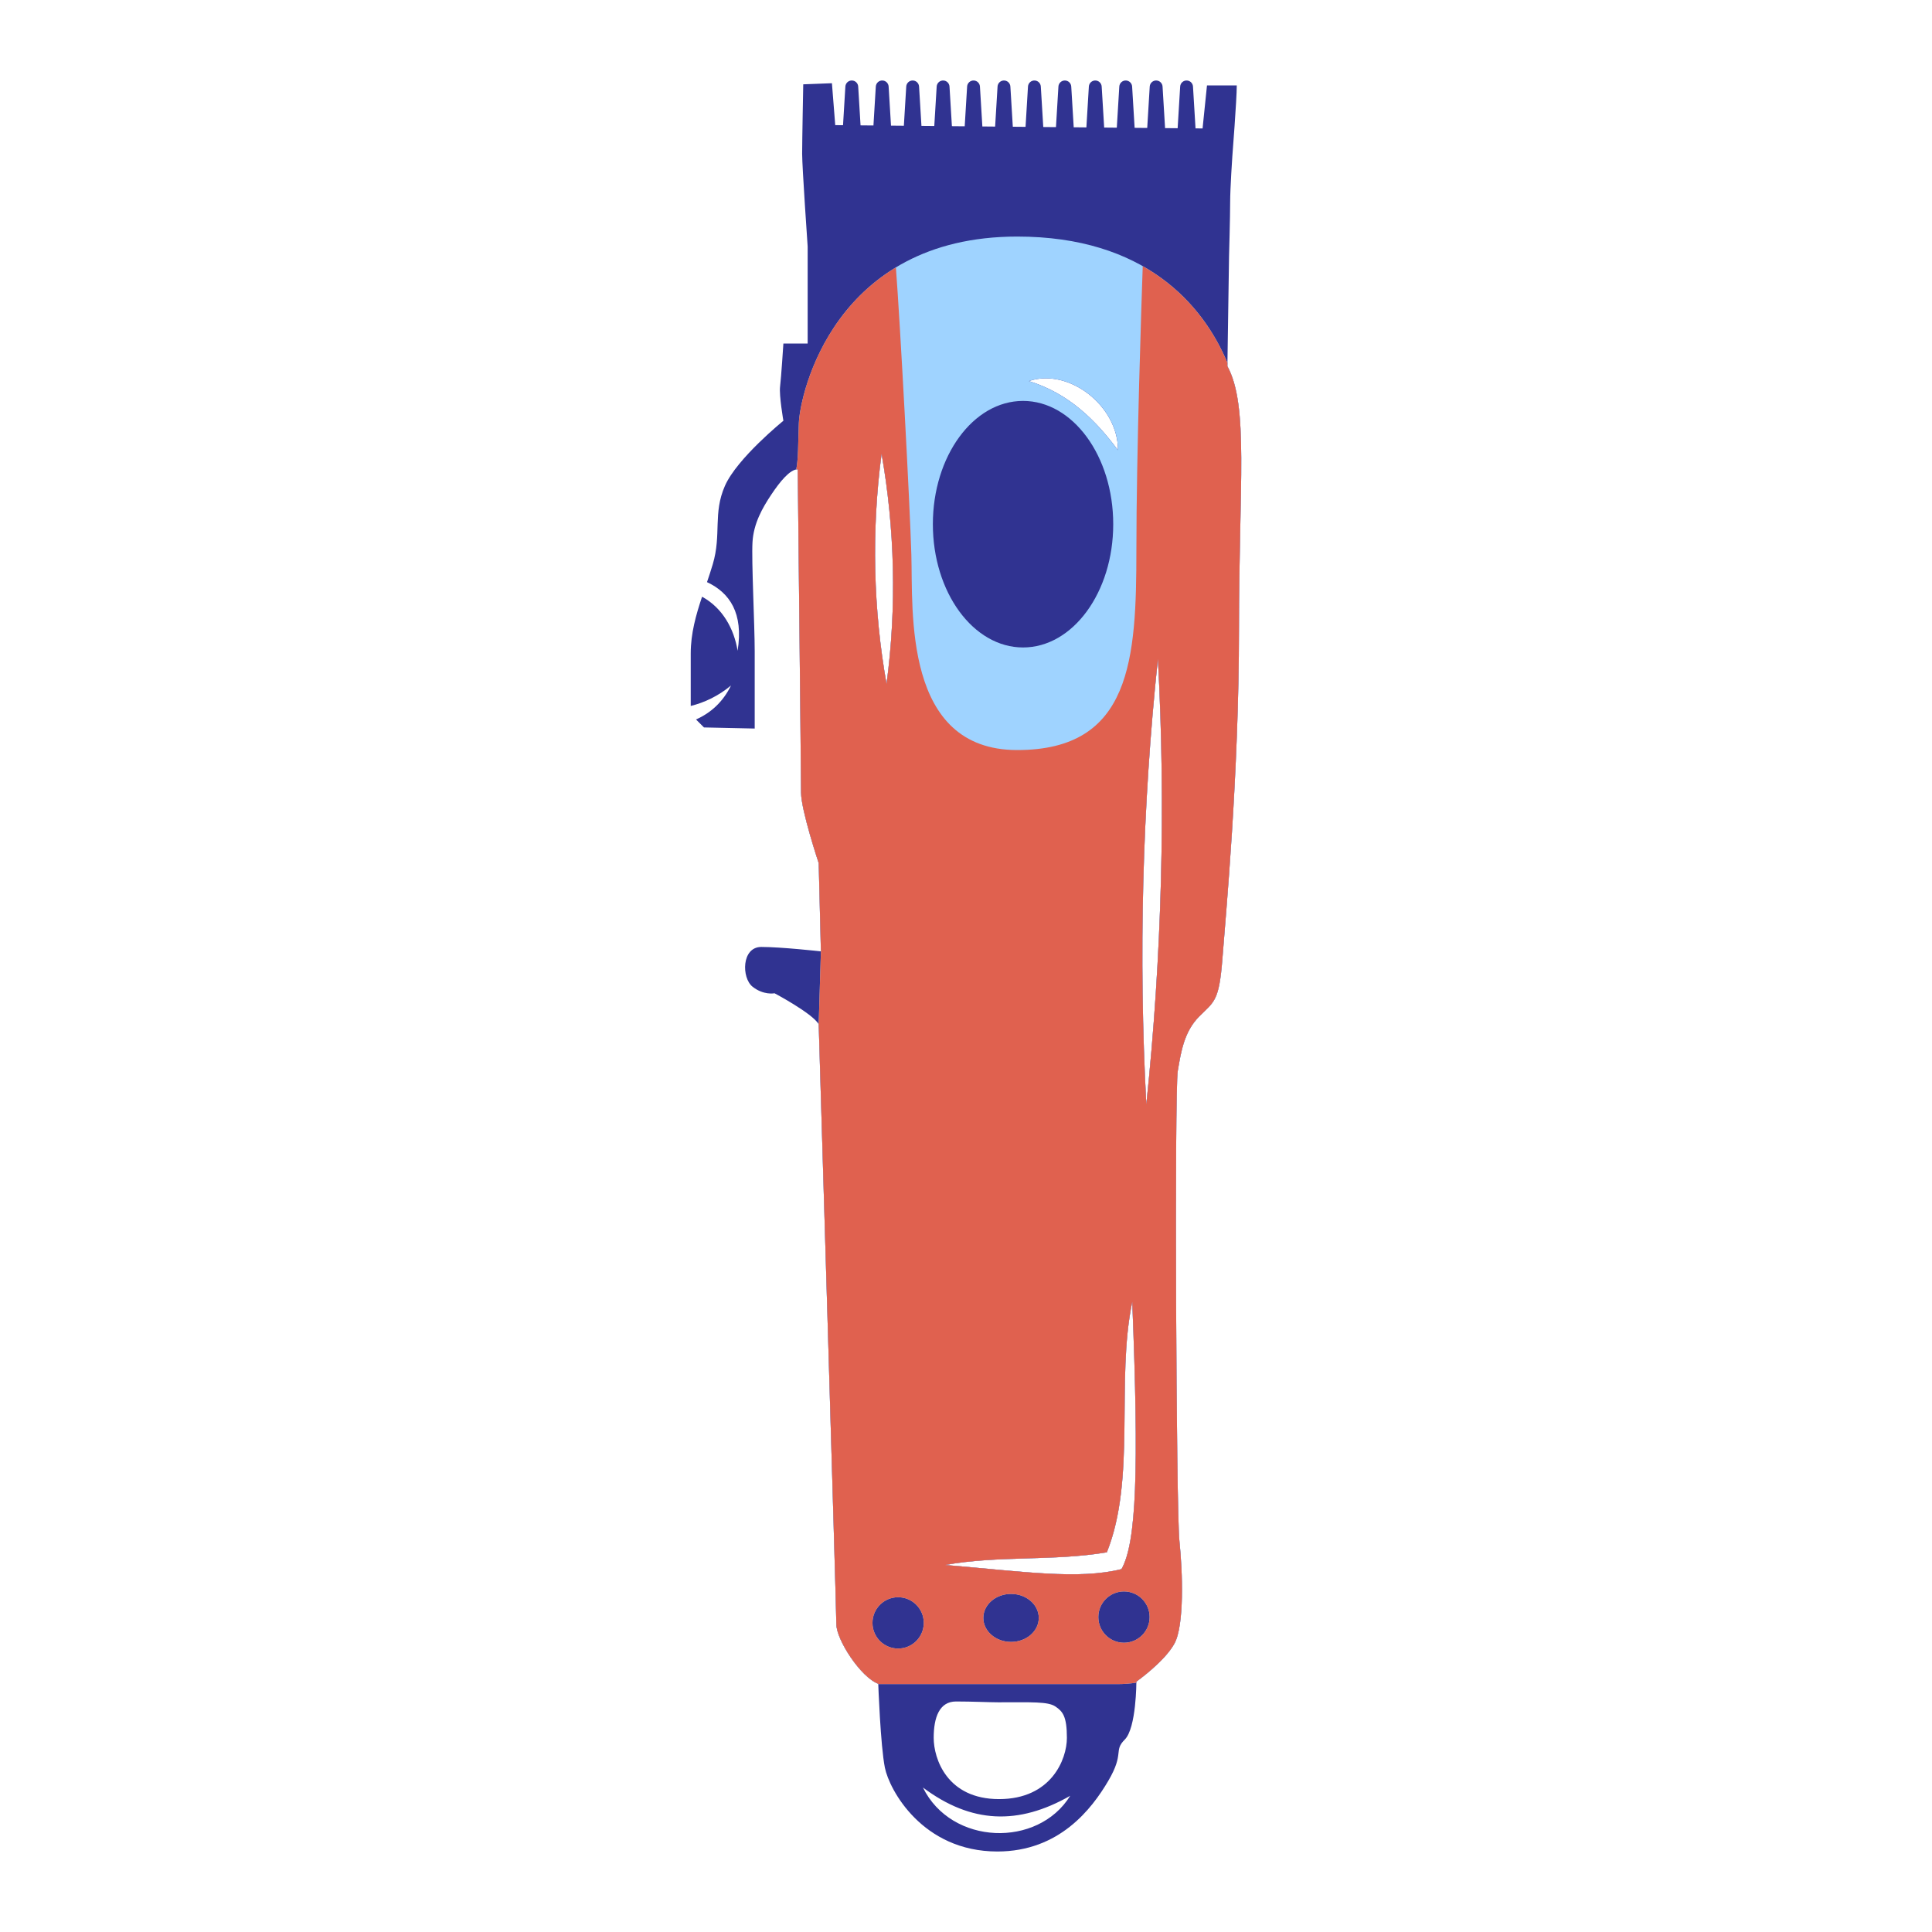 <?xml version="1.0" encoding="utf-8"?>
<!-- Generator: Adobe Illustrator 23.1.0, SVG Export Plug-In . SVG Version: 6.00 Build 0)  -->
<svg version="1.1" id="Capa_1" xmlns="http://www.w3.org/2000/svg" xmlns:xlink="http://www.w3.org/1999/xlink" x="0px" y="0px"
	 viewBox="0 0 1200 1200" enable-background="new 0 0 1200 1200" xml:space="preserve">
<g>
	<path fill="#303391" d="M762.357,227.436l1.028-68.173c0,0,0.685-24.666,0.685-33.573c0-8.907,1.37-28.777,1.37-28.777
		s2.741-34.943,2.741-43.85h-18.499l-2.741,26.721l-4.378-0.039l-1.574-25.997c-0.118-1.987-1.705-3.618-3.741-3.741
		c-2.199-0.133-4.09,1.542-4.224,3.741l-1.568,25.896l-7.807-0.07l-1.564-25.826c-0.118-1.987-1.705-3.618-3.741-3.741
		c-2.199-0.133-4.09,1.542-4.224,3.741l-1.558,25.726l-7.827-0.071l-1.554-25.656c-0.118-1.987-1.705-3.618-3.741-3.741
		c-2.199-0.133-4.09,1.542-4.224,3.741l-1.548,25.556l-7.848-0.071l-1.544-25.485c-0.118-1.987-1.705-3.618-3.741-3.741
		c-2.199-0.133-4.091,1.542-4.224,3.741l-1.537,25.386l-7.869-0.071l-1.533-25.315c-0.118-1.987-1.705-3.618-3.741-3.741
		c-2.2-0.133-4.091,1.542-4.224,3.741l-1.527,25.216l-7.889-0.071l-1.523-25.145c-0.118-1.987-1.705-3.618-3.741-3.741
		c-2.2-0.133-4.091,1.542-4.224,3.741l-1.517,25.045l-7.91-0.071l-1.513-24.974c-0.118-1.987-1.705-3.618-3.741-3.741
		c-2.199-0.133-4.091,1.542-4.224,3.741l-1.507,24.875l-7.93-0.071l-1.502-24.804c-0.118-1.987-1.705-3.618-3.741-3.741
		c-2.199-0.133-4.091,1.542-4.224,3.741l-1.496,24.705l-7.951-0.072l-1.492-24.633c-0.118-1.987-1.705-3.618-3.741-3.741
		c-2.199-0.133-4.09,1.542-4.224,3.741l-1.486,24.535l-7.972-0.072l-1.482-24.463c-0.118-1.987-1.705-3.618-3.741-3.741
		c-2.199-0.133-4.09,1.542-4.224,3.741l-1.476,24.364l-7.992-0.072l-1.471-24.293c-0.118-1.987-1.705-3.618-3.741-3.741
		c-2.199-0.133-4.09,1.542-4.224,3.741l-1.465,24.194l-8.013-0.072l-1.461-24.122c-0.118-1.987-1.705-3.618-3.741-3.741
		c-2.199-0.133-4.09,1.542-4.224,3.741l-1.455,24.024l-4.84-0.044l-2.056-26.036l-17.814,0.685c0,0-0.685,34.943-0.685,43.165
		c0,8.222,3.426,57.553,3.426,57.553v60.294h-15.073c0,0-1.37,21.24-2.056,26.721c-0.685,5.481,2.056,21.24,2.056,21.24
		s-28.777,23.295-36.313,40.424c-7.537,17.129-2.055,30.147-7.537,48.646c-1.115,3.764-2.344,7.469-3.594,11.154
		c14.097,6.585,22.747,19.266,19.01,42.631c-2.182-13.547-9.342-26.648-22.081-33.57c-3.78,11.359-7.038,22.778-7.038,35.283
		c0,13.423,0,25.884,0,32.573c8.647-2.169,17.047-6.116,25.008-12.703c-5,10.278-12.675,17.094-21.735,21.088l4.948,4.948
		l31.517,0.685c0,0,0-31.517,0-47.961s-2.055-56.183-1.37-67.831c0.685-11.648,6.166-21.24,11.648-29.462
		c5.481-8.222,11.648-15.759,16.444-15.759c0,0,2.056,189.788,2.056,200.751c0,10.962,10.962,43.85,10.962,43.85l1.37,54.813
		c0,0-24.666-2.741-36.998-2.741s-12.333,19.184-5.481,24.666c6.852,5.481,13.703,4.111,13.703,4.111s23.295,12.333,27.406,19.184
		c0,0,10.963,363.133,10.963,372.725c0,9.592,15.073,32.888,26.036,36.999c0,0,1.37,38.369,4.111,52.072
		c2.741,13.703,23.295,52.072,69.886,52.072c38.369,0,58.581-26.379,68.858-43.85c10.277-17.472,3.083-18.499,10.277-25.694
		c7.194-7.194,7.194-35.971,7.194-35.971s17.471-12.333,23.638-23.638c6.167-11.305,5.139-44.192,3.083-63.72
		c-2.055-19.527-3.083-279.544-1.028-291.877c2.055-12.333,4.111-24.666,13.36-33.915c9.25-9.25,12.333-9.25,14.388-35.971
		s10.277-114.079,10.277-204.519S775.718,252.102,762.357,227.436z M550.643,424.761c-8.18-45.988-9.465-94.764-3.083-142.855
		C555.685,327.898,557.081,376.672,550.643,424.761z M694.382,279.61c-13.817-18.572-30.524-35.286-55.353-42.924
		C664.013,228.246,694.61,252.357,694.382,279.61z M593.808,1056.819c10.277,0,20.555,0.514,26.207,0.514
		c21.069,0,30.832-0.514,35.457,2.569c4.625,3.083,7.194,6.166,7.194,19.527c0,13.36-9.764,38.026-42.137,38.026
		s-40.596-25.18-40.596-38.026S583.531,1056.819,593.808,1056.819z M573.254,1110.261c30.115,22.521,59.332,23.482,91.468,5.138
		C644.695,1147.877,590.896,1146.261,573.254,1110.261z M696.582,974.6c-26.721,6.68-60.636,1.542-109.454-2.569
		c32.872-5.975,66.909-2.222,100.358-7.851c18.379-45.876,5.471-106.096,15.776-155.559
		C707.475,913.935,705.832,958.156,696.582,974.6z M711.998,685.806c-4.887-91.268-2.496-184.822,7.194-276.461
		C724.138,500.613,721.63,594.164,711.998,685.806z"/>
	<path fill="#9FD3FF" d="M762.357,227.436l0.031-2.067c-15.347-36.616-51.697-78.439-130.554-78.439
		c-113.736,0-134.976,97.978-135.661,115.792c-0.523,13.592-0.253,21.994-1.615,28.868c0.315-0.059,0.625-0.091,0.93-0.091
		c0,0,2.056,189.788,2.056,200.751c0,10.962,10.962,43.85,10.962,43.85l1.37,54.813l-1.37,45.22c0,0,10.963,363.133,10.963,372.725
		c0,9.592,15.073,32.888,26.036,36.999c0,0,0.003,0.069,0.006,0.171c32.073,0,138.592,0,148.501,0c4.009,0,7.877-0.286,11.814-0.907
		c0.005-0.404,0.005-0.635,0.005-0.635s17.471-12.333,23.638-23.638c6.167-11.305,5.139-44.192,3.083-63.72
		c-2.055-19.527-3.083-279.544-1.028-291.877c2.055-12.333,4.111-24.666,13.36-33.915c9.25-9.25,12.333-9.25,14.388-35.971
		s10.277-114.079,10.277-204.519S775.718,252.102,762.357,227.436z M694.382,279.61c-13.817-18.572-30.524-35.286-55.353-42.924
		C664.013,228.246,694.61,252.357,694.382,279.61z M547.56,281.906c8.125,45.992,9.521,94.766,3.083,142.855
		C542.463,378.773,541.178,329.997,547.56,281.906z M557.838,1023.931c-8.798,0-15.93-7.132-15.93-15.93
		c0-8.798,7.132-15.93,15.93-15.93c8.798,0,15.93,7.132,15.93,15.93C573.768,1016.799,566.635,1023.931,557.838,1023.931z
		 M635.432,249.019c30.934,0,56.011,34.28,56.011,76.566s-25.077,76.566-56.011,76.566s-56.012-34.28-56.012-76.566
		S604.497,249.019,635.432,249.019z M627.981,1019.82c-9.507,0-17.215-6.672-17.215-14.903c0-8.23,7.707-14.902,17.215-14.902
		s17.215,6.672,17.215,14.902C645.195,1013.148,637.488,1019.82,627.981,1019.82z M587.128,972.03
		c32.872-5.975,66.909-2.222,100.358-7.851c18.379-45.876,5.471-106.096,15.776-155.559c4.213,105.314,2.569,149.536-6.68,165.979
		C669.861,981.28,635.946,976.141,587.128,972.03z M698.124,1020.334c-8.798,0-15.93-7.132-15.93-15.93s7.132-15.93,15.93-15.93
		c8.798,0,15.93,7.132,15.93,15.93S706.921,1020.334,698.124,1020.334z M711.998,685.806c-4.887-91.268-2.496-184.822,7.194-276.461
		C724.138,500.613,721.63,594.164,711.998,685.806z"/>
	<path fill="#E0614F" d="M762.357,227.436l0.031-2.067c-8.955-21.365-25.083-44.49-52.611-60.057
		c-0.767,21.973-3.945,116.562-3.945,176.203c0,67.831-3.083,124.356-73.997,124.356s-64.747-86.33-65.775-121.273
		c-0.936-31.835-6.99-144.69-9.614-178.509c-48.628,29.454-59.779,83.809-60.272,96.632c-0.523,13.592-0.253,21.994-1.615,28.868
		c0.315-0.059,0.625-0.091,0.93-0.091c0,0,2.056,189.788,2.056,200.751c0,10.962,10.962,43.85,10.962,43.85l1.37,54.813l-1.37,45.22
		c0,0,10.963,363.133,10.963,372.725c0,9.592,15.073,32.888,26.036,36.999c0,0,0.003,0.069,0.006,0.171
		c32.073,0,138.592,0,148.501,0c4.009,0,7.877-0.286,11.814-0.907c0.005-0.404,0.005-0.635,0.005-0.635s17.471-12.333,23.638-23.638
		c6.167-11.305,5.139-44.192,3.083-63.72c-2.055-19.527-3.083-279.544-1.028-291.877c2.055-12.333,4.111-24.666,13.36-33.915
		c9.25-9.25,12.333-9.25,14.388-35.971s10.277-114.079,10.277-204.519S775.718,252.102,762.357,227.436z M547.56,281.906
		c8.125,45.992,9.521,94.766,3.083,142.855C542.463,378.773,541.178,329.997,547.56,281.906z M557.838,1023.931
		c-8.798,0-15.93-7.132-15.93-15.93c0-8.798,7.132-15.93,15.93-15.93c8.798,0,15.93,7.132,15.93,15.93
		C573.768,1016.799,566.635,1023.931,557.838,1023.931z M627.981,1019.82c-9.507,0-17.215-6.672-17.215-14.903
		c0-8.23,7.707-14.902,17.215-14.902s17.215,6.672,17.215,14.902C645.195,1013.148,637.488,1019.82,627.981,1019.82z
		 M587.128,972.03c32.872-5.975,66.909-2.222,100.358-7.851c18.379-45.876,5.471-106.096,15.776-155.559
		c4.213,105.314,2.569,149.536-6.68,165.979C669.861,981.28,635.946,976.141,587.128,972.03z M698.124,1020.334
		c-8.798,0-15.93-7.132-15.93-15.93s7.132-15.93,15.93-15.93c8.798,0,15.93,7.132,15.93,15.93S706.921,1020.334,698.124,1020.334z
		 M711.998,685.806c-4.887-91.268-2.496-184.822,7.194-276.461C724.138,500.613,721.63,594.164,711.998,685.806z"/>
</g>
</svg>
